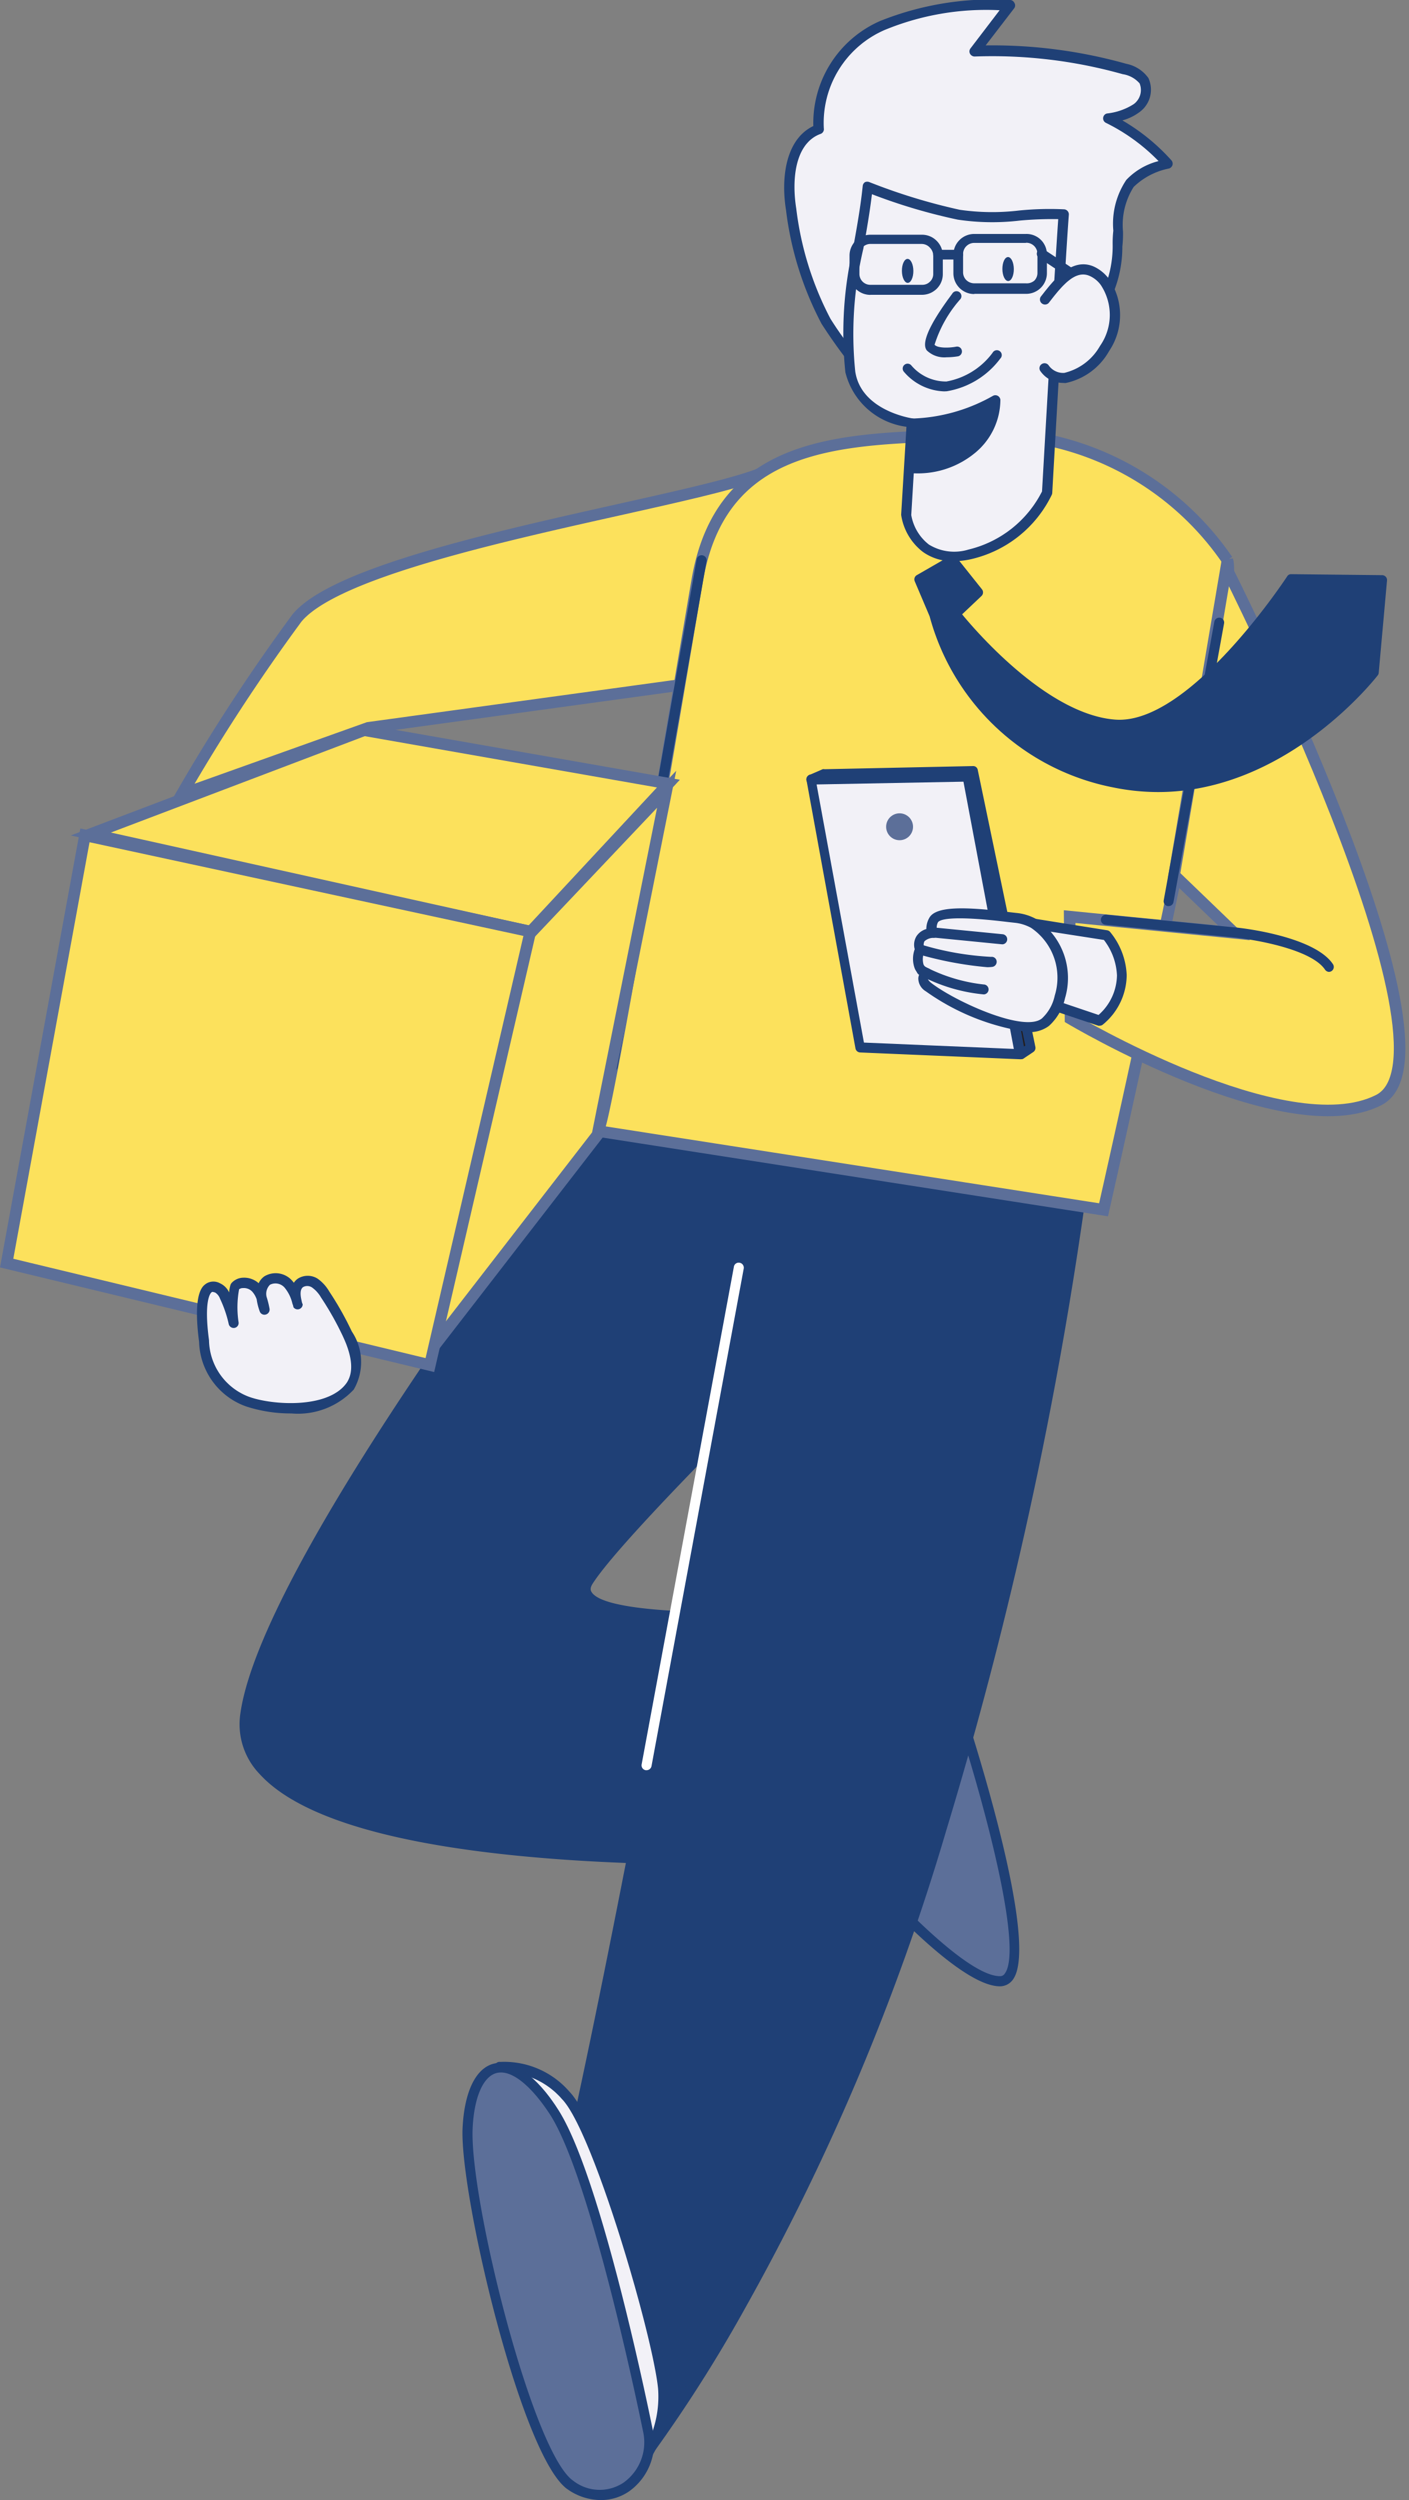 <svg xmlns="http://www.w3.org/2000/svg" width="36.659" height="65.035" viewBox="0 0 36.659 65.035">
  <rect x="0" y="0" width="36.659" height="65.035" fill="#808080" stroke="none"/>
  <g id="_394_credit_card_flatline" data-name="#394_credit_card_flatline" transform="translate(-122.216 -13.53)">
    <path id="Tracé_2962" data-name="Tracé 2962" d="M162.9,65c-2.094.8-10.586,2.013-12.014,3.739a49.15,49.15,0,0,0-3,4.59l4.854-1.734,11.524-1.582Z" transform="translate(-20.944 -39.132)" fill="#fce15c" stroke="#5c6f99" stroke-width="0.3"/>
    <rect id="Rectangle_1518" data-name="Rectangle 1518" width="3.833" height="1.249" rx="0.624" transform="translate(140.167 41.463) rotate(-3.86)" fill="#d1d3d4"/>
    <rect id="Rectangle_1521" data-name="Rectangle 1521" width="1.189" height="0.158" transform="translate(137.163 45.18) rotate(-3.89)" fill="#d1d3d4"/>
    <rect id="Rectangle_1522" data-name="Rectangle 1522" width="1.592" height="0.158" transform="matrix(0.459, -0.888, 0.888, 0.459, 136.129, 46.021)" fill="#d1d3d4"/>
    <path id="Tracé_2968" data-name="Tracé 2968" d="M217.232,198.93s2.335,7.086,1.074,7.1-4.406-3.835-4.406-3.835l2.529-3.243" transform="translate(-70.067 -140.957)" fill="#5c6f99"/>
    <path id="Tracé_2969" data-name="Tracé 2969" d="M217.887,205.744c-1.314,0-4.375-3.728-4.5-3.888a.134.134,0,0,1,0-.163l2.524-3.251a.132.132,0,0,1,.209.163l-2.467,3.167c.916,1.107,3.272,3.708,4.233,3.708h0a.144.144,0,0,0,.127-.07c.479-.654-.535-4.456-1.323-6.853a.132.132,0,0,1,.084-.165.134.134,0,0,1,.165.084c.2.623,1.985,6.115,1.287,7.088a.417.417,0,0,1-.338.18Z" transform="translate(-69.653 -140.543)" fill="#1f4076"/>
    <path id="Tracé_2970" data-name="Tracé 2970" d="M160.567,127.917s-9.687,12.269-10.3,16.634,13.99,3.752,13.99,3.752l1.728-6.386s-7.671.549-6.786-.832,6.254-6.59,6.254-6.59l.815-7.295Z" transform="translate(-21.677 -86.421)" fill="#1f4076"/>
    <path id="Tracé_2971" data-name="Tracé 2971" d="M162.082,148.045c-1.076,0-2.531-.029-4.054-.141-4.1-.3-6.712-1.048-7.774-2.21a1.867,1.867,0,0,1-.508-1.575c.606-4.348,9.924-16.193,10.32-16.694a.132.132,0,0,1,.084-.048l5.705-.719a.134.134,0,0,1,.105.036.125.125,0,0,1,.036.1l-.815,7.3a.125.125,0,0,1-.038.077c-.053.053-5.374,5.216-6.233,6.568-.07.11-.053.173-.026.213.376.63,4.315.594,6.7.424a.113.113,0,0,1,.105.046.127.127,0,0,1,.026.113l-1.728,6.386a.127.127,0,0,1-.117.093C163.851,148.017,163.153,148.045,162.082,148.045Zm-1.848-20.424c-.614.781-9.658,12.377-10.238,16.54a1.606,1.606,0,0,0,.446,1.369c2.3,2.536,12.252,2.28,13.321,2.244l1.656-6.125c-1.16.077-6.211.352-6.755-.559a.434.434,0,0,1,.031-.479c.849-1.335,5.753-6.1,6.233-6.583l.793-7.091Z" transform="translate(-21.277 -86.009)" fill="#1f4076"/>
    <path id="Tracé_2972" data-name="Tracé 2972" d="M191.274,127.27c0,.508-3.152,18.9-5.274,28.44l1.508,8.671a53.221,53.221,0,0,0,8.059-16.78,108.41,108.41,0,0,0,3.874-18.326Z" transform="translate(-48.855 -86.475)" fill="#1f4076"/>
    <path id="Tracé_2973" data-name="Tracé 2973" d="M187.1,164.107h-.031a.122.122,0,0,1-.093-.1l-1.508-8.673a.11.11,0,0,1,0-.048c2.054-9.291,5.274-27.86,5.259-28.411a.127.127,0,0,1,.156-.125l8.177,2a.122.122,0,0,1,.1.134,108.731,108.731,0,0,1-3.876,18.35,60.081,60.081,0,0,1-5.216,12.391,37.36,37.36,0,0,1-2.877,4.43.127.127,0,0,1-.086.048Zm-1.378-8.79,1.453,8.359a54.911,54.911,0,0,0,7.863-16.509,111.034,111.034,0,0,0,3.859-18.194l-7.93-1.942C190.731,128.941,187.711,146.33,185.726,155.316Z" transform="translate(-48.452 -86.076)" fill="#1f4076"/>
    <path id="Tracé_2974" data-name="Tracé 2974" d="M198.87,60.577c-3.279.177-6.976-.2-7.671,3.8-.2,1.139-2.4,14.369-2.589,14.337l13.158,2.05s3.581-15.776,3.222-16.9A7.553,7.553,0,0,0,198.87,60.577Z" transform="translate(-50.84 -35.763)" fill="#fce15c" stroke="#5c6f99" stroke-width="0.3"/>
    <path id="Tracé_2975" data-name="Tracé 2975" d="M211.551,23.791c-.173.036-1.074-1.256-1.218-1.489a8.313,8.313,0,0,1-.9-2.905c-.127-.791-.034-1.812.719-2.088a2.721,2.721,0,0,1,1.652-2.7,7.651,7.651,0,0,1,3.318-.532l-.913,1.2a12.741,12.741,0,0,1,3.9.46.825.825,0,0,1,.515.3.578.578,0,0,1-.189.719,1.664,1.664,0,0,1-.746.259,5.051,5.051,0,0,1,1.549,1.175,1.961,1.961,0,0,0-.983.515,2.781,2.781,0,0,0-.326,1.623,3.045,3.045,0,0,1-1.155,2.4,9.188,9.188,0,0,1-2.023.415Z" transform="translate(-66.633 -0.418)" fill="#f2f1f7"/>
    <path id="Tracé_2976" data-name="Tracé 2976" d="M211.144,23.5c-.348,0-1.326-1.534-1.335-1.549A8.527,8.527,0,0,1,208.886,19c-.137-.844-.01-1.848.71-2.191a2.9,2.9,0,0,1,1.738-2.733,7.844,7.844,0,0,1,3.375-.547h0a.129.129,0,0,1,.117.074.125.125,0,0,1,0,.137l-.746.971a12.882,12.882,0,0,1,3.66.479.93.93,0,0,1,.573.369.719.719,0,0,1-.221.88,1.321,1.321,0,0,1-.455.223,5.273,5.273,0,0,1,1.275,1.038.134.134,0,0,1,.029.122.139.139,0,0,1-.089.091,1.836,1.836,0,0,0-.921.479,1.844,1.844,0,0,0-.278,1.16,3.025,3.025,0,0,1-.017.391,3.129,3.129,0,0,1-1.23,2.5,4.723,4.723,0,0,1-1.422.312c-.24.031-.443.058-.633.1l-3.191.652Zm0-.129ZM211.161,23.246Zm3.282-9.45a6.936,6.936,0,0,0-2.994.515,2.636,2.636,0,0,0-1.58,2.558.129.129,0,0,1-.084.144c-.657.24-.758,1.163-.633,1.944a8.273,8.273,0,0,0,.887,2.86,8.774,8.774,0,0,0,1.107,1.422l3.162-.65c.2-.038.42-.067.652-.1a4.538,4.538,0,0,0,1.338-.3,2.882,2.882,0,0,0,1.086-2.282,2.915,2.915,0,0,1,.017-.376,2.045,2.045,0,0,1,.338-1.321,1.74,1.74,0,0,1,.839-.489,4.95,4.95,0,0,0-1.369-.995.129.129,0,0,1-.072-.134.127.127,0,0,1,.1-.11,1.618,1.618,0,0,0,.69-.24.455.455,0,0,0,.158-.542.719.719,0,0,0-.439-.24A12.549,12.549,0,0,0,213.793,15a.137.137,0,0,1-.12-.072.127.127,0,0,1,.012-.139Z" transform="translate(-66.219)" fill="#1f4076"/>
    <path id="Tracé_2977" data-name="Tracé 2977" d="M217.408,39.956l-.146,2.4a1.241,1.241,0,0,0,1.644,1.021,3.008,3.008,0,0,0,2.023-1.606s.321-5.724.434-7.239a20.791,20.791,0,0,1-2.733,0,15.231,15.231,0,0,1-2.371-.719c-.17,1.664-.7,3.162-.455,4.818C215.982,39.767,217.408,39.956,217.408,39.956Z" transform="translate(-71.468 -15.419)" fill="#f2f1f7"/>
    <path id="Tracé_2978" data-name="Tracé 2978" d="M218.054,43.13a1.316,1.316,0,0,1-.772-.24,1.489,1.489,0,0,1-.566-.959.079.079,0,0,1,0-.024l.137-2.273a1.884,1.884,0,0,1-1.589-1.417,9.8,9.8,0,0,1,.211-3.284c.091-.506.185-1.031.24-1.563a.134.134,0,0,1,.06-.1.149.149,0,0,1,.115,0,15.255,15.255,0,0,0,2.349.719,5.873,5.873,0,0,0,1.546.019,7.91,7.91,0,0,1,1.172-.031.129.129,0,0,1,.089.046.127.127,0,0,1,.031.1c-.11,1.5-.429,7.191-.431,7.237a.146.146,0,0,1-.012.043,3.1,3.1,0,0,1-2.114,1.678A2.045,2.045,0,0,1,218.054,43.13Zm-1.076-1.2a1.234,1.234,0,0,0,.458.767,1.256,1.256,0,0,0,1.026.132,2.9,2.9,0,0,0,1.918-1.513c.024-.4.309-5.466.422-7.084a9.261,9.261,0,0,0-1,.038,6.084,6.084,0,0,1-1.613-.024,14.623,14.623,0,0,1-2.234-.662c-.058.479-.141.959-.223,1.414a9.586,9.586,0,0,0-.211,3.2c.156,1.026,1.474,1.215,1.486,1.218a.127.127,0,0,1,.113.137Z" transform="translate(-71.053 -15.002)" fill="#1f4076"/>
    <path id="Tracé_2979" data-name="Tracé 2979" d="M222.48,58.686a2.3,2.3,0,0,0,1.625-.518,1.678,1.678,0,0,0,.6-1.268,4.633,4.633,0,0,1-2.177.611Z" transform="translate(-76.591 -32.974)" fill="#1f4076"/>
    <path id="Tracé_2980" data-name="Tracé 2980" d="M222.23,58.45h-.165a.129.129,0,0,1-.115-.132l.05-1.172a.127.127,0,0,1,.132-.122,4.516,4.516,0,0,0,2.107-.592.129.129,0,0,1,.122,0,.137.137,0,0,1,.07.1,1.8,1.8,0,0,1-.642,1.371A2.337,2.337,0,0,1,222.23,58.45ZM222.2,58.2a2.107,2.107,0,0,0,1.407-.479,1.692,1.692,0,0,0,.549-.959,4.694,4.694,0,0,1-1.918.518Z" transform="translate(-76.187 -32.606)" fill="#1f4076"/>
    <path id="Tracé_2981" data-name="Tracé 2981" d="M225.316,45.74s-.829,1.105-.659,1.316.69.105.69.105" transform="translate(-78.228 -24.489)" fill="#f2f1f7"/>
    <path id="Tracé_2982" data-name="Tracé 2982" d="M224.687,46.908a.659.659,0,0,1-.515-.177c-.194-.24.252-.93.657-1.472a.128.128,0,1,1,.2.153,3.257,3.257,0,0,0-.657,1.17c.079.091.376.086.561.05a.125.125,0,0,1,.149.1.129.129,0,0,1-.1.151A1.837,1.837,0,0,1,224.687,46.908Z" transform="translate(-77.841 -24.084)" fill="#1f4076"/>
    <path id="Tracé_2983" data-name="Tracé 2983" d="M222.775,52.639a1.438,1.438,0,0,1-1.045-.506.127.127,0,0,1,.185-.175,1.182,1.182,0,0,0,.918.424,1.918,1.918,0,0,0,1.2-.746.127.127,0,1,1,.2.151,2.179,2.179,0,0,1-1.393.849Z" transform="translate(-75.993 -28.928)" fill="#1f4076"/>
    <path id="Tracé_2984" data-name="Tracé 2984" d="M216.472,40.565a.544.544,0,0,1-.542-.537v-.479a.542.542,0,0,1,.535-.549h1.35a.532.532,0,0,1,.379.156.539.539,0,0,1,.163.381v.479a.535.535,0,0,1-.153.384.549.549,0,0,1-.384.163h-1.35Zm1.347-1.326h-1.352a.29.29,0,0,0-.28.3v.479a.283.283,0,0,0,.29.285h1.35a.278.278,0,0,0,.2-.086.273.273,0,0,0,.081-.2v-.479a.3.3,0,0,0-.086-.2A.288.288,0,0,0,217.819,39.24Z" transform="translate(-71.611 -19.364)" fill="#1f4076"/>
    <path id="Tracé_2985" data-name="Tracé 2985" d="M227.742,40.482a.542.542,0,0,1-.542-.537v-.479a.542.542,0,0,1,.537-.547h1.352a.53.53,0,0,1,.544.535v.479a.539.539,0,0,1-.537.544h-1.35Zm1.347-1.33h-1.352a.29.29,0,0,0-.285.29v.479a.288.288,0,0,0,.086.2.3.3,0,0,0,.2.082h1.35a.3.3,0,0,0,.218-.07.283.283,0,0,0,.081-.2v-.5a.29.29,0,0,0-.3-.285Z" transform="translate(-80.179 -19.303)" fill="#1f4076"/>
    <path id="Tracé_2986" data-name="Tracé 2986" d="M225.137,40.894a.127.127,0,0,1,0-.254h.523a.126.126,0,1,1,0,.252h-.523Z" transform="translate(-78.514 -20.611)" fill="#1f4076"/>
    <path id="Tracé_2987" data-name="Tracé 2987" d="M237.742,41.689a.144.144,0,0,1-.07-.019l-1.352-.894a.127.127,0,1,1,.141-.211l1.35.892a.129.129,0,0,1,.036.177A.127.127,0,0,1,237.742,41.689Z" transform="translate(-87.068 -20.536)" fill="#1f4076"/>
    <path id="Tracé_2988" data-name="Tracé 2988" d="M237.1,43.546c.273-.345.7-.959,1.223-.746a.906.906,0,0,1,.343.288,1.537,1.537,0,0,1-.014,1.726c-.268.463-1.067,1.143-1.553.515" transform="translate(-87.706 -22.22)" fill="#f2f1f7"/>
    <path id="Tracé_2989" data-name="Tracé 2989" d="M237.16,45.3a.719.719,0,0,1-.583-.3.129.129,0,0,1,.022-.185.132.132,0,0,1,.185.024.458.458,0,0,0,.41.2,1.454,1.454,0,0,0,.928-.7,1.409,1.409,0,0,0,.024-1.582.719.719,0,0,0-.292-.24c-.352-.156-.674.2-1,.618l-.067.086a.132.132,0,0,1-.206-.163l.067-.086c.278-.352.741-.944,1.311-.7a1.031,1.031,0,0,1,.4.328,1.674,1.674,0,0,1,0,1.872,1.691,1.691,0,0,1-1.136.832Z" transform="translate(-87.287 -21.809)" fill="#1f4076"/>
    <ellipse id="Ellipse_275" data-name="Ellipse 275" cx="0.149" cy="0.312" rx="0.149" ry="0.312" transform="translate(145.679 20.266) rotate(-0.48)" fill="#1f4076"/>
    <ellipse id="Ellipse_276" data-name="Ellipse 276" cx="0.149" cy="0.312" rx="0.149" ry="0.312" transform="translate(148.293 20.218) rotate(-0.48)" fill="#1f4076"/>
    <path id="Tracé_2990" data-name="Tracé 2990" d="M243.893,74.943s6.378,12.622,3.967,13.847-8.018-2.117-8.018-2.117l-.022-2.656,4.277.422-1.558-1.5Z" transform="translate(-89.774 -46.643)" fill="#fce15c" stroke="#5c6f99" stroke-width="0.3"/>
    <path id="Tracé_2991" data-name="Tracé 2991" d="M236,113.75l1.882.3a1.781,1.781,0,0,1,.4,1.04,1.57,1.57,0,0,1-.571,1.179l-1.484-.5S236.513,114.356,236,113.75Z" transform="translate(-86.87 -76.196)" fill="#f2f1f7"/>
    <path id="Tracé_2992" data-name="Tracé 2992" d="M237.256,116a.137.137,0,0,1-.043,0l-1.484-.5a.134.134,0,0,1-.086-.151c0-.014.276-1.362-.2-1.918a.129.129,0,0,1-.017-.149.137.137,0,0,1,.137-.065l1.879.3a.127.127,0,0,1,.077.041,1.882,1.882,0,0,1,.434,1.127,1.678,1.678,0,0,1-.611,1.278A.127.127,0,0,1,237.256,116Zm-1.335-.719,1.3.439a1.4,1.4,0,0,0,.479-1.028,1.618,1.618,0,0,0-.34-.923l-1.546-.24A3.46,3.46,0,0,1,235.92,115.277Z" transform="translate(-86.423 -75.788)" fill="#1f4076"/>
    <path id="Tracé_2993" data-name="Tracé 2993" d="M211.76,97.365l.35-.156,3.859-.079,1.5,7.208-.261.175Z" transform="translate(-68.44 -63.56)" fill="#231f20"/>
    <path id="Tracé_2994" data-name="Tracé 2994" d="M216.809,104.282a.122.122,0,0,1-.1-.05l-5.446-7.148a.122.122,0,0,1-.024-.108.132.132,0,0,1,.072-.084l.348-.151a.125.125,0,0,1,.05,0l3.859-.082a.12.12,0,0,1,.127.1l1.5,7.208a.129.129,0,0,1-.053.129l-.264.177A.125.125,0,0,1,216.809,104.282Zm-5.25-7.225,5.274,6.928.1-.053-1.46-7.024-3.732.072Z" transform="translate(-68.04 -63.201)" fill="#1f4076"/>
    <path id="Tracé_2995" data-name="Tracé 2995" d="M217.209,105.023c0-.012-1.362-7.223-1.362-7.223l-4.087.074,1.275,6.973Z" transform="translate(-68.44 -64.069)" fill="#f2f1f7"/>
    <path id="Tracé_2996" data-name="Tracé 2996" d="M216.821,104.736h0l-4.171-.177a.129.129,0,0,1-.125-.108l-1.273-6.971a.127.127,0,0,1,.026-.105.122.122,0,0,1,.1-.048l4.087-.077a.134.134,0,0,1,.132.108c1.347,7.223,1.347,7.23,1.347,7.247a.141.141,0,0,1-.038.1A.146.146,0,0,1,216.821,104.736Zm-4.075-.434,3.9.165c-.185-.978-1.158-6.137-1.311-6.952l-3.821.072Z" transform="translate(-68.052 -63.651)" fill="#1f4076"/>
    <path id="Tracé_2997" data-name="Tracé 2997" d="M226.4,112.913a1.211,1.211,0,0,0-.479-.146c-.314-.031-1.958-.285-2.131.067-.132.271,0,.324,0,.324s-.479,0-.36.434c0,0-.211.479.18.616,0,0-.254.137.043.364.547.415,2.471,1.39,3.047.911a1.256,1.256,0,0,0,.374-.659A1.725,1.725,0,0,0,226.4,112.913Z" transform="translate(-77.269 -75.359)" fill="#f2f1f7"/>
    <path id="Tracé_2998" data-name="Tracé 2998" d="M225.819,115.322a6.021,6.021,0,0,1-2.675-1.062.393.393,0,0,1-.194-.336.28.28,0,0,1,.024-.1.427.427,0,0,1-.117-.158.719.719,0,0,1,0-.5.422.422,0,0,1,.062-.362.465.465,0,0,1,.24-.163.571.571,0,0,1,.072-.28c.161-.326.959-.3,2.1-.158l.165.019a1.342,1.342,0,0,1,.525.161h0a1.837,1.837,0,0,1,.746,2.059,1.376,1.376,0,0,1-.417.719.829.829,0,0,1-.525.161Zm-2.4-2.69a.134.134,0,0,1,.058.134.132.132,0,0,1-.127.105.345.345,0,0,0-.24.089.2.2,0,0,0,0,.177.139.139,0,0,1,0,.089.5.5,0,0,0-.024.338.189.189,0,0,0,.127.1.137.137,0,0,1,.089.115.129.129,0,0,1-.07.125c-.014,0-.031.029-.031.036s.014.048.091.108c.623.479,2.424,1.3,2.877.916a1.122,1.122,0,0,0,.331-.592,1.567,1.567,0,0,0-.616-1.762h0a1.124,1.124,0,0,0-.427-.132l-.17-.019c-1.551-.189-1.8-.053-1.829.014a.3.3,0,0,0-.029.156ZM223.4,112.633ZM223.4,112.633Z" transform="translate(-76.842 -74.944)" fill="#1f4076"/>
    <line id="Ligne_111" data-name="Ligne 111" x2="1.779" y2="0.173" transform="translate(146.518 37.799)" fill="#fff"/>
    <path id="Tracé_2999" data-name="Tracé 2999" d="M226.465,114.616h-.014l-1.776-.175a.129.129,0,0,1-.117-.144.137.137,0,0,1,.141-.117l1.779.175a.132.132,0,0,1,0,.261Z" transform="translate(-78.169 -76.522)" fill="#1f4076"/>
    <path id="Tracé_3000" data-name="Tracé 3000" d="M223.6,116.58a8.114,8.114,0,0,0,1.86.321" transform="translate(-77.442 -78.347)" fill="#fff"/>
    <path id="Tracé_3001" data-name="Tracé 3001" d="M224.932,116.619a9.348,9.348,0,0,1-1.779-.333.127.127,0,0,1-.091-.161.129.129,0,0,1,.161-.091,7.587,7.587,0,0,0,1.807.316.129.129,0,0,1,.146.115.134.134,0,0,1-.115.146A1.053,1.053,0,0,1,224.932,116.619Z" transform="translate(-77.029 -77.929)" fill="#1f4076"/>
    <path id="Tracé_3002" data-name="Tracé 3002" d="M223.78,118.84a4.681,4.681,0,0,0,1.611.494" transform="translate(-77.579 -80.065)" fill="#fff"/>
    <path id="Tracé_3003" data-name="Tracé 3003" d="M224.956,119.049h0a4.418,4.418,0,0,1-1.678-.508.129.129,0,0,1-.055-.175.127.127,0,0,1,.175-.055,4.318,4.318,0,0,0,1.553.479.129.129,0,0,1,0,.259Z" transform="translate(-77.144 -79.651)" fill="#1f4076"/>
    <path id="Tracé_3004" data-name="Tracé 3004" d="M250.151,88.056h-.024a.129.129,0,0,1-.105-.153l1.316-7.244a.132.132,0,0,1,.153-.105.127.127,0,0,1,.1.151l-1.316,7.249A.129.129,0,0,1,250.151,88.056Z" transform="translate(-97.528 -50.955)" fill="#1f4076"/>
    <path id="Tracé_3005" data-name="Tracé 3005" d="M249.158,114.277a.137.137,0,0,1-.11-.058c-.357-.535-1.843-.789-2.4-.841l-3.315-.328a.132.132,0,0,1-.117-.144.134.134,0,0,1,.144-.117l3.315.328c.084,0,2.081.211,2.579.959a.129.129,0,0,1-.108.2Z" transform="translate(-92.357 -75.464)" fill="#1f4076"/>
    <path id="Tracé_3006" data-name="Tracé 3006" d="M177.94,237.843a2.033,2.033,0,0,1,1.726.736c.849.877,2.4,6.266,2.529,7.613a2.932,2.932,0,0,1-.815,2.249Z" transform="translate(-42.727 -170.535)" fill="#f2f1f7"/>
    <path id="Tracé_3007" data-name="Tracé 3007" d="M180.964,248.144h-.034a.129.129,0,0,1-.091-.089l-3.44-10.607a.127.127,0,0,1,.022-.12.125.125,0,0,1,.11-.053.145.145,0,0,0,.034,0,2.244,2.244,0,0,1,1.779.777c.9.925,2.44,6.4,2.567,7.69a3.037,3.037,0,0,1-.858,2.356A.127.127,0,0,1,180.964,248.144Zm-3.263-10.6,3.315,10.212a2.776,2.776,0,0,0,.633-1.978c-.139-1.4-1.695-6.712-2.5-7.534A2.03,2.03,0,0,0,177.7,237.544Z" transform="translate(-42.311 -170.109)" fill="#1f4076"/>
    <path id="Tracé_3008" data-name="Tracé 3008" d="M179.119,247.336s-1.29-6.448-2.424-8.258-2.179-1.465-2.265.393,1.565,8.536,2.678,9.284A1.3,1.3,0,0,0,179.119,247.336Z" transform="translate(-40.056 -170.573)" fill="#5c6f99"/>
    <path id="Tracé_3009" data-name="Tracé 3009" d="M177.51,248.764a1.52,1.52,0,0,1-.851-.276c-1.2-.813-2.817-7.688-2.738-9.4.046-.947.343-1.563.817-1.678s1.11.3,1.692,1.232c1.131,1.807,2.385,8.026,2.44,8.3a1.553,1.553,0,0,1-.623,1.6A1.294,1.294,0,0,1,177.51,248.764Zm-2.589-11.123a.446.446,0,0,0-.115.014c-.352.091-.585.633-.623,1.438-.084,1.836,1.565,8.46,2.622,9.172a1.119,1.119,0,0,0,1.3.048,1.287,1.287,0,0,0,.513-1.33h0c-.014-.065-1.3-6.446-2.4-8.215C175.757,238.051,175.285,237.641,174.921,237.641Z" transform="translate(-39.67 -170.199)" fill="#1f4076"/>
    <path id="Tracé_3010" data-name="Tracé 3010" d="M193.483,163.753h-.024a.129.129,0,0,1-.105-.151l2.4-12.945a.127.127,0,0,1,.151-.105.132.132,0,0,1,.105.153l-2.4,12.945A.132.132,0,0,1,193.483,163.753Z" transform="translate(-54.444 -104.174)" fill="#fff"/>
    <path id="Tracé_3013" data-name="Tracé 3013" d="M189.794,87.212h-.022a.132.132,0,0,1-.108-.151l2.318-13.172a.13.13,0,0,1,.257.046l-2.316,13.184A.134.134,0,0,1,189.794,87.212Z" transform="translate(-51.64 -45.808)" fill="#1f4076"/>
    <path id="Tracé_3014" data-name="Tracé 3014" d="M224.388,74.32l-.868.5.379.935a5.993,5.993,0,0,0,4.7,4.356c3.96.808,6.75-2.877,6.75-2.877l.213-2.4-2.366-.026s-2.565,3.943-4.6,3.78-4.135-2.877-4.135-2.877l.587-.556Z" transform="translate(-77.381 -46.218)" fill="#1f4076"/>
    <path id="Tracé_3015" data-name="Tracé 3015" d="M229.3,79.951a5.818,5.818,0,0,1-1.148-.117,6.17,6.17,0,0,1-4.794-4.454l-.388-.913a.127.127,0,0,1,.053-.158l.868-.5a.127.127,0,0,1,.161.031l.669.839a.129.129,0,0,1-.012.17l-.506.479c.384.465,2.227,2.6,3.977,2.738,1.934.156,4.454-3.687,4.48-3.725a.117.117,0,0,1,.105-.058l2.368.026a.127.127,0,0,1,.125.139l-.216,2.4a.125.125,0,0,1-.024.065C235,76.935,232.68,79.951,229.3,79.951Zm-6.046-5.478.336.832A5.931,5.931,0,0,0,228.2,79.6c3.653.743,6.333-2.474,6.6-2.809l.2-2.225-2.157-.024c-.333.5-2.6,3.785-4.555,3.785h-.132c-2.064-.165-4.14-2.812-4.226-2.922a.129.129,0,0,1,0-.17l.506-.479-.511-.669Z" transform="translate(-76.955 -45.817)" fill="#1f4076"/>
    <circle id="Ellipse_277" data-name="Ellipse 277" cx="0.35" cy="0.35" r="0.35" transform="translate(145.271 34.687)" fill="#5c6f99"/>
    <path id="Tracé_3018" data-name="Tracé 3018" d="M129.282,76.011l7.113-2.7L144.31,74.7l-3.585,3.853Z" transform="translate(-4.703 -40.786)" fill="#fce15c" stroke="#5c6f99" stroke-width="0.3"/>
    <path id="Tracé_3017" data-name="Tracé 3017" d="M156.173,93.115l4.636-5.99,1.8-8.99-3.672,3.876" transform="translate(-23.048 -44.074)" fill="#fce15c" stroke="#5c6f99" stroke-width="0.3"/>
    <path id="Tracé_3016" data-name="Tracé 3016" d="M124.426,81.909l-2.037,11.127L133.4,95.689l2.615-11.278Z" transform="translate(0 -46.649)" fill="#fce15c" stroke="#5c6f99" stroke-width="0.3"/>
    <path id="Tracé_3011" data-name="Tracé 3011" d="M146.057,152.506a.412.412,0,0,1,.187.223,3.147,3.147,0,0,1,.24.683,2.622,2.622,0,0,1,.024-.937.376.376,0,0,1,.539.034,1.069,1.069,0,0,1,.225.561c-.089-.257-.153-.594.065-.755a.446.446,0,0,1,.559.1,1.3,1.3,0,0,1,.259.554c-.065-.2-.11-.463.06-.587a.343.343,0,0,1,.374,0,.9.9,0,0,1,.254.3,7.968,7.968,0,0,1,.58,1.024,1.372,1.372,0,0,1,.065,1.378c-.532.7-1.951.638-2.666.381a1.749,1.749,0,0,1-1.129-1.57C145.663,153.659,145.472,152.254,146.057,152.506Z" transform="translate(-18.17 -105.471)" fill="#f2f1f7"/>
    <path id="Tracé_3012" data-name="Tracé 3012" d="M147.554,155.348a3.73,3.73,0,0,1-1.184-.185,1.838,1.838,0,0,1-1.215-1.678c-.165-1.247.084-1.438.165-1.5a.352.352,0,0,1,.376-.024.479.479,0,0,1,.24.24.941.941,0,0,1,.031-.18.158.158,0,0,1,.026-.058.42.42,0,0,1,.312-.146.566.566,0,0,1,.4.144.448.448,0,0,1,.149-.18.571.571,0,0,1,.719.11l.048.058a.384.384,0,0,1,.1-.105.479.479,0,0,1,.52,0,1.052,1.052,0,0,1,.3.331,8.217,8.217,0,0,1,.587,1.04,1.429,1.429,0,0,1,.05,1.513A1.99,1.99,0,0,1,147.554,155.348Zm-2.038-3.162a.055.055,0,0,0-.038.012c-.022.017-.206.189-.065,1.247a1.6,1.6,0,0,0,1.045,1.472c.609.218,2.021.309,2.517-.338.206-.271.18-.69-.082-1.244a7.851,7.851,0,0,0-.568-1.007.822.822,0,0,0-.225-.252.223.223,0,0,0-.24-.014c-.086.062-.072.218-.036.362a.263.263,0,0,0,.026.084.132.132,0,0,1-.24.077.379.379,0,0,0-.026-.089,1,1,0,0,0-.2-.415A.314.314,0,0,0,147,152a.331.331,0,0,0-.089.316,2.4,2.4,0,0,1,.077.307.134.134,0,0,1-.1.153.129.129,0,0,1-.156-.084,1.506,1.506,0,0,1-.079-.314.594.594,0,0,0-.117-.2.3.3,0,0,0-.24-.091.163.163,0,0,0-.1.031,2.565,2.565,0,0,0-.014.856.129.129,0,0,1-.105.149.132.132,0,0,1-.151-.1,3.085,3.085,0,0,0-.225-.657.324.324,0,0,0-.12-.158h0a.2.2,0,0,0-.065-.019Z" transform="translate(-17.759 -105.05)" fill="#1f4076"/>
  </g>
</svg>
